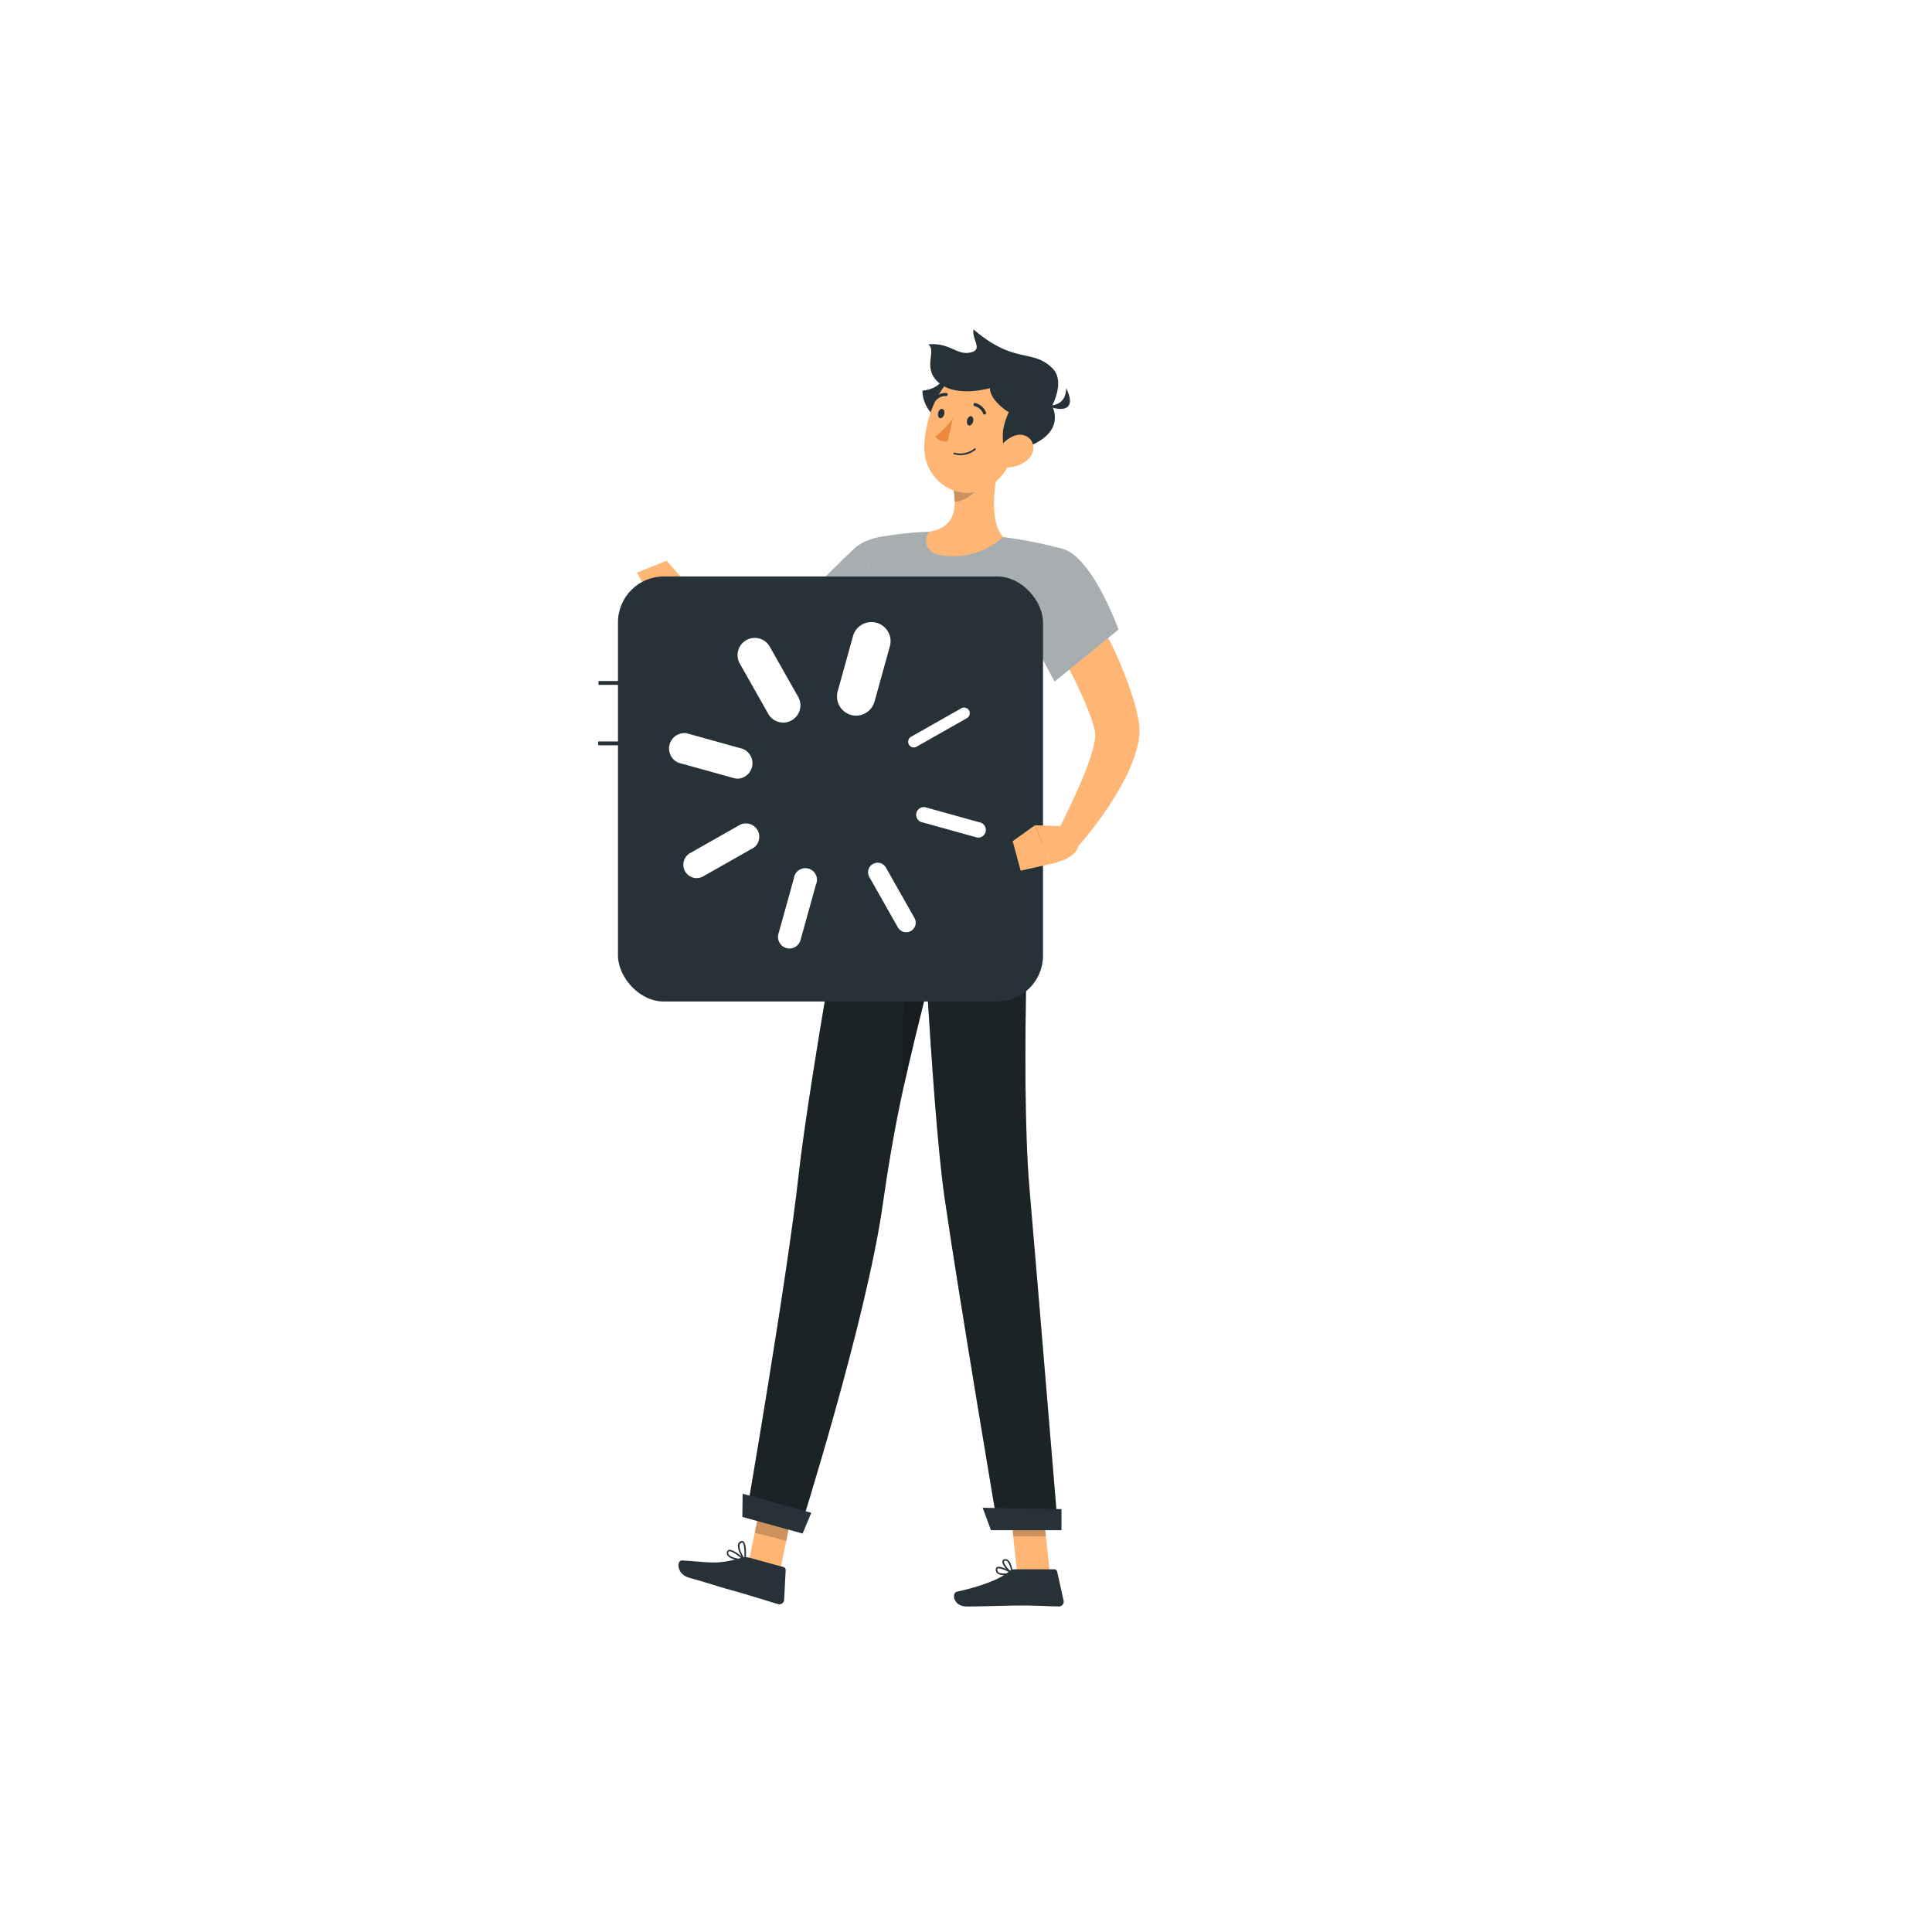 <svg class="animated" id="freepik_stories-loading" xmlns="http://www.w3.org/2000/svg" viewBox="0 0 500 500" version="1.1" xmlns:xlink="http://www.w3.org/1999/xlink" xmlns:svgjs="http://svgjs.com/svgjs"><style>svg#freepik_stories-loading:not(.animated) .animable {opacity: 0;}svg#freepik_stories-loading.animated #freepik--Character--inject-302 {animation: 0.5s 1 forwards ease-in zoomIn,1.5s Infinite  linear wind;animation-delay: 0s,0.5s;}            @keyframes zoomIn {                0% {                    opacity: 0;                    transform: scale(0.5);                }                100% {                    opacity: 1;                    transform: scale(1);                }            }                    @keyframes wind {                0% {                    transform: rotate( 0deg );                }                25% {                    transform: rotate( 1deg );                }                75% {                    transform: rotate( -1deg );                }            }        .animator-hidden { display: none; }</style><g id="freepik--background-complete--inject-302" class="animable animator-hidden" style="transform-origin: 250px 228.23px;"><rect y="382.4" width="500" height="0.25" style="fill: rgb(235, 235, 235); transform-origin: 250px 382.525px;" id="elcuddx3ig89n" class="animable"></rect><rect x="410.77" y="391.92" width="33.12" height="0.25" style="fill: rgb(235, 235, 235); transform-origin: 427.33px 392.045px;" id="elixhcsita8nq" class="animable"></rect><rect x="131.47" y="395.31" width="49.86" height="0.25" style="fill: rgb(235, 235, 235); transform-origin: 156.4px 395.435px;" id="el5959vi18ruq" class="animable"></rect><rect x="380.24" y="401.21" width="29.53" height="0.25" style="fill: rgb(235, 235, 235); transform-origin: 395.005px 401.335px;" id="ell4znei7x48" class="animable"></rect><rect x="52.46" y="399.53" width="21.6" height="0.25" style="fill: rgb(235, 235, 235); transform-origin: 63.26px 399.655px;" id="elip95cwgxiw" class="animable"></rect><rect x="82.96" y="399.53" width="38.37" height="0.25" style="fill: rgb(235, 235, 235); transform-origin: 102.145px 399.655px;" id="elaiystcuhzjq" class="animable"></rect><rect x="237.54" y="389.21" width="93.68" height="0.25" style="fill: rgb(235, 235, 235); transform-origin: 284.38px 389.335px;" id="elz5i89q902xl" class="animable"></rect><path d="M237,337.8H43.91a5.71,5.71,0,0,1-5.7-5.71V60.66A5.71,5.71,0,0,1,43.91,55H237a5.71,5.71,0,0,1,5.71,5.71V332.09A5.71,5.71,0,0,1,237,337.8ZM43.91,55.2a5.46,5.46,0,0,0-5.45,5.46V332.09a5.46,5.46,0,0,0,5.45,5.46H237a5.47,5.47,0,0,0,5.46-5.46V60.66A5.47,5.47,0,0,0,237,55.2Z" style="fill: rgb(235, 235, 235); transform-origin: 140.46px 196.4px;" id="el1qhhvxs12fg" class="animable"></path><path d="M453.31,337.8H260.21a5.72,5.72,0,0,1-5.71-5.71V60.66A5.72,5.72,0,0,1,260.21,55h193.1A5.71,5.71,0,0,1,459,60.66V332.09A5.71,5.71,0,0,1,453.31,337.8ZM260.21,55.2a5.47,5.47,0,0,0-5.46,5.46V332.09a5.47,5.47,0,0,0,5.46,5.46h193.1a5.47,5.47,0,0,0,5.46-5.46V60.66a5.47,5.47,0,0,0-5.46-5.46Z" style="fill: rgb(235, 235, 235); transform-origin: 356.75px 196.4px;" id="elspc03ithjpq" class="animable"></path><g id="elw88hku4t50i"><rect x="132.95" y="213.1" width="13.01" height="163.63" style="fill: rgb(240, 240, 240); transform-origin: 139.455px 294.915px; transform: rotate(180deg);" class="animable" id="el7z8fec3if2f"></rect></g><g id="el8hsbldkkdh2"><rect x="70.44" y="376.74" width="72.09" height="5.65" style="fill: rgb(240, 240, 240); transform-origin: 106.485px 379.565px; transform: rotate(180deg);" class="animable" id="elukcospjcc7g"></rect></g><rect x="67.01" y="213.1" width="65.94" height="163.63" style="fill: rgb(250, 250, 250); transform-origin: 99.98px 294.915px;" id="elrbx51nbkcz" class="animable"></rect><rect x="74.04" y="298.31" width="51.88" height="29.22" style="fill: rgb(240, 240, 240); transform-origin: 99.98px 312.92px;" id="elro3y35tu7i" class="animable"></rect><rect x="74.04" y="336.55" width="51.88" height="29.22" style="fill: rgb(240, 240, 240); transform-origin: 99.98px 351.16px;" id="el93wsrsenulw" class="animable"></rect><g id="elnhzt8pnwnp"><rect x="91.15" y="297.55" width="17.66" height="4.01" rx="1.58" style="fill: rgb(250, 250, 250); transform-origin: 99.98px 299.555px; transform: rotate(180deg);" class="animable" id="eljaznrowrybd"></rect></g><g id="elzf04bwalj9f"><rect x="91.15" y="335.79" width="17.66" height="4.01" rx="1.58" style="fill: rgb(250, 250, 250); transform-origin: 99.98px 337.795px; transform: rotate(180deg);" class="animable" id="elk6fbt80yiel"></rect></g><rect x="74.04" y="222.13" width="51.88" height="29.22" style="fill: rgb(240, 240, 240); transform-origin: 99.98px 236.74px;" id="el3e1mnfghyma" class="animable"></rect><rect x="74.04" y="260.07" width="51.88" height="29.22" style="fill: rgb(240, 240, 240); transform-origin: 99.98px 274.68px;" id="el9n0mrxvfy04" class="animable"></rect><g id="el8fn54gwt4s"><rect x="91.15" y="221.37" width="17.66" height="4.01" rx="1.58" style="fill: rgb(250, 250, 250); transform-origin: 99.98px 223.375px; transform: rotate(180deg);" class="animable" id="eluepaqc1xg5"></rect></g><g id="elb0sin2cohx6"><rect x="91.15" y="259.31" width="17.66" height="4.01" rx="1.58" style="fill: rgb(250, 250, 250); transform-origin: 99.98px 261.315px; transform: rotate(180deg);" class="animable" id="elqk7hp800kxs"></rect></g><g id="elmmhqj7wm48i"><rect x="205.11" y="213.1" width="21.53" height="163.63" style="fill: rgb(240, 240, 240); transform-origin: 215.875px 294.915px; transform: rotate(180deg);" class="animable" id="el1xlu10glkb3"></rect></g><g id="eln9nsai6808q"><rect x="142.6" y="376.74" width="80.04" height="5.65" style="fill: rgb(240, 240, 240); transform-origin: 182.62px 379.565px; transform: rotate(180deg);" class="animable" id="elnfm0qzvgy7i"></rect></g><rect x="139.17" y="213.1" width="65.94" height="163.63" style="fill: rgb(250, 250, 250); transform-origin: 172.14px 294.915px;" id="el57lmnadsxqe" class="animable"></rect><rect x="146.2" y="298.31" width="51.88" height="29.22" style="fill: rgb(240, 240, 240); transform-origin: 172.14px 312.92px;" id="el2uygesryx1t" class="animable"></rect><rect x="146.2" y="336.55" width="51.88" height="29.22" style="fill: rgb(240, 240, 240); transform-origin: 172.14px 351.16px;" id="elsoh3zsm7bh8" class="animable"></rect><g id="elqnhyeimslf"><rect x="163.31" y="297.55" width="17.66" height="4.01" rx="1.58" style="fill: rgb(250, 250, 250); transform-origin: 172.14px 299.555px; transform: rotate(180deg);" class="animable" id="el63612afjswb"></rect></g><g id="elal9t2pxtz1u"><rect x="163.31" y="335.79" width="17.66" height="4.01" rx="1.58" style="fill: rgb(250, 250, 250); transform-origin: 172.14px 337.795px; transform: rotate(180deg);" class="animable" id="elueeusu6mbn"></rect></g><rect x="146.2" y="222.13" width="51.88" height="29.22" style="fill: rgb(240, 240, 240); transform-origin: 172.14px 236.74px;" id="elxgfzp3bxur" class="animable"></rect><rect x="146.2" y="260.07" width="51.88" height="29.22" style="fill: rgb(240, 240, 240); transform-origin: 172.14px 274.68px;" id="elgf9h13kbszq" class="animable"></rect><g id="el991u76sdcc5"><rect x="163.31" y="221.37" width="17.66" height="4.01" rx="1.58" style="fill: rgb(250, 250, 250); transform-origin: 172.14px 223.375px; transform: rotate(180deg);" class="animable" id="ely9xrol21unk"></rect></g><g id="el34ktdwos4sl"><rect x="163.31" y="259.31" width="17.66" height="4.01" rx="1.58" style="fill: rgb(250, 250, 250); transform-origin: 172.14px 261.315px; transform: rotate(180deg);" class="animable" id="elaymyqejlo1t"></rect></g><g id="ela8yt5j8mcuo"><rect x="65.01" y="90.11" width="169.17" height="70.66" style="fill: rgb(230, 230, 230); transform-origin: 149.595px 125.44px; transform: rotate(180deg);" class="animable" id="elxhskelgiqrg"></rect></g><g id="el3mhme8ws4it"><rect x="57.74" y="90.11" width="174.51" height="70.66" style="fill: rgb(240, 240, 240); transform-origin: 144.995px 125.44px; transform: rotate(180deg);" class="animable" id="eldxbn5dk1aer"></rect></g><g id="elfbxmfa6zu2d"><rect x="118.88" y="47.41" width="52.22" height="156.07" style="fill: rgb(250, 250, 250); transform-origin: 144.99px 125.445px; transform: rotate(90deg);" class="animable" id="elo1x7kn0m37l"></rect></g><polygon points="146.59 151.56 131.09 99.33 110.18 99.33 125.68 151.56 146.59 151.56" style="fill: rgb(255, 255, 255); transform-origin: 128.385px 125.445px;" id="el6tagsvji31n" class="animable"></polygon><polygon points="203.86 151.56 188.36 99.33 167.45 99.33 182.95 151.56 203.86 151.56" style="fill: rgb(255, 255, 255); transform-origin: 185.655px 125.445px;" id="elr0cbtnb5bsl" class="animable"></polygon><polygon points="121.73 151.56 106.23 99.33 85.32 99.33 100.82 151.56 121.73 151.56" style="fill: rgb(255, 255, 255); transform-origin: 103.525px 125.445px;" id="elv10xmg34le" class="animable"></polygon><rect x="289.48" y="70.88" width="93.22" height="146.77" style="fill: rgb(235, 235, 235); transform-origin: 336.09px 144.265px;" id="ellbwerqckn" class="animable"></rect><g id="elladhlqlfzm"><rect x="269.3" y="104.26" width="133.58" height="80.02" style="fill: rgb(250, 250, 250); transform-origin: 336.09px 144.27px; transform: rotate(90deg);" class="animable" id="elrhd6e5rjifg"></rect></g><polygon points="333.61 211.06 330.92 211.06 338.57 77.35 341.26 77.35 333.61 211.06" style="fill: rgb(224, 224, 224); transform-origin: 336.09px 144.205px;" id="el0gsc52txxx1k" class="animable"></polygon><polygon points="338.62 107.32 338.62 111.18 376.1 101.3 376.1 99.94 338.62 107.32" style="fill: rgb(224, 224, 224); transform-origin: 357.36px 105.56px;" id="el657uid9fvv" class="animable"></polygon><polygon points="336.09 151.14 336.09 155 376.1 139.16 376.1 137.8 336.09 151.14" style="fill: rgb(224, 224, 224); transform-origin: 356.095px 146.4px;" id="elq8ae0a4dc8g" class="animable"></polygon><polygon points="332.63 196.38 332.63 201.7 376.1 177.65 376.1 176.29 332.63 196.38" style="fill: rgb(224, 224, 224); transform-origin: 354.365px 188.995px;" id="eldnhl0d81fbv" class="animable"></polygon><polygon points="337.09 127.07 337.09 130.93 297.08 115.09 297.08 113.73 337.09 127.07" style="fill: rgb(224, 224, 224); transform-origin: 317.085px 122.33px;" id="elyta4shw05td" class="animable"></polygon><polygon points="333.85 173.63 333.85 178.95 297.08 159.32 297.08 157.96 333.85 173.63" style="fill: rgb(224, 224, 224); transform-origin: 315.465px 168.455px;" id="elrmn2rco1k27" class="animable"></polygon><g id="elczl8z6g6jp"><rect x="229.79" y="143.77" width="133.58" height="0.99" style="fill: rgb(224, 224, 224); transform-origin: 296.58px 144.265px; transform: rotate(90deg);" class="animable" id="elz8n4iwybi49"></rect></g><g id="eldvsx67o1rx5"><rect x="382.7" y="70.88" width="3.07" height="146.77" style="fill: rgb(224, 224, 224); transform-origin: 384.235px 144.265px; transform: rotate(180deg);" class="animable" id="el1scgaq0omxc"></rect></g><path d="M419.35,206.88c0-6.09,2.36-15.21,2.36-15.21H403s2.37,9.12,2.37,15.21-7.4,17-7.4,25.72,7.46,19.57,7.46,19.57h13.84s7.46-10.86,7.46-19.57S419.35,213,419.35,206.88Z" style="fill: rgb(224, 224, 224); transform-origin: 412.35px 221.92px;" id="el3l4zlgt4tni" class="animable"></path><path d="M431.34,215.42c0-4.94.9-12.35.9-12.35h-7.09s.9,7.41.9,12.35-2.8,13.8-2.8,20.87,2.82,15.88,2.82,15.88h5.25s2.82-8.81,2.82-15.88S431.34,220.35,431.34,215.42Z" style="fill: rgb(240, 240, 240); transform-origin: 428.695px 227.62px;" id="eluhte8jzkw2h" class="animable"></path><g id="elntjjkqrxcue"><rect x="258.35" y="252.17" width="10.63" height="130.23" style="fill: rgb(230, 230, 230); transform-origin: 263.665px 317.285px; transform: rotate(180deg);" class="animable" id="elkx6c7s5askl"></rect></g><g id="elrw6a69lhiuq"><rect x="255.51" y="252.17" width="6.26" height="130.23" style="fill: rgb(240, 240, 240); transform-origin: 258.64px 317.285px; transform: rotate(180deg);" class="animable" id="eloxy6e1s92oo"></rect></g><rect x="253.57" y="252.17" width="150.96" height="6.67" style="fill: rgb(240, 240, 240); transform-origin: 329.05px 255.505px;" id="el407vaqsz1mk" class="animable"></rect><g id="el1d51e7d7o6n"><rect x="455.78" y="252.17" width="10.63" height="130.23" style="fill: rgb(230, 230, 230); transform-origin: 461.095px 317.285px; transform: rotate(180deg);" class="animable" id="eldkd3ictpaz5"></rect></g><g id="elmkpy49qzz5"><rect x="453.79" y="252.17" width="6.26" height="130.23" style="fill: rgb(240, 240, 240); transform-origin: 456.92px 317.285px; transform: rotate(180deg);" class="animable" id="elrvqe7bursr"></rect></g><rect x="409.08" y="252.17" width="59.23" height="6.67" style="fill: rgb(230, 230, 230); transform-origin: 438.695px 255.505px;" id="elcv02dedlmu" class="animable"></rect><g id="ela89in4r25ug"><rect x="405.43" y="252.17" width="10.63" height="130.23" style="fill: rgb(230, 230, 230); transform-origin: 410.745px 317.285px; transform: rotate(180deg);" class="animable" id="ele4594fp988w"></rect></g><g id="eldvq4r2tyey4"><rect x="402.59" y="252.17" width="6.26" height="130.23" style="fill: rgb(240, 240, 240); transform-origin: 405.72px 317.285px; transform: rotate(180deg);" class="animable" id="elxafkuem4lpe"></rect></g><polygon points="257.36 252.17 329.05 295.22 400.74 252.17 257.36 252.17" style="fill: rgb(250, 250, 250); transform-origin: 329.05px 273.695px;" id="eluyu6s7ia6wf" class="animable"></polygon><polygon points="264.05 252.17 329.05 291.2 394.05 252.17 264.05 252.17" style="fill: rgb(235, 235, 235); transform-origin: 329.05px 271.685px;" id="elenoub29b5o" class="animable"></polygon><polygon points="414.19 252.17 439.96 291.2 465.74 252.17 414.19 252.17" style="fill: rgb(250, 250, 250); transform-origin: 439.965px 271.685px;" id="els0skh03mn3m" class="animable"></polygon><polygon points="417.26 252.17 440.63 287.19 464 252.17 417.26 252.17" style="fill: rgb(235, 235, 235); transform-origin: 440.63px 269.68px;" id="ellxv4eo9i7" class="animable"></polygon></g><g id="freepik--Shadow--inject-302" class="animable animator-hidden" style="transform-origin: 250px 416.24px;"><ellipse id="freepik--path--inject-302" cx="250" cy="416.24" rx="193.89" ry="11.32" style="fill: rgb(245, 245, 245); transform-origin: 250px 416.24px;" class="animable"></ellipse></g><g id="freepik--Character--inject-302" class="animable" style="transform-origin: 220.984px 250.5px;"><polygon points="201.78 407.02 193.74 404.38 197.71 385.06 205.75 387.7 201.78 407.02" style="fill: rgb(255, 181, 115); transform-origin: 199.745px 396.04px;" id="eljax0qso47n" class="animable"></polygon><polygon points="271.71 407.12 263.24 407.12 261.14 387.53 269.6 387.53 271.71 407.12" style="fill: rgb(255, 181, 115); transform-origin: 266.425px 397.325px;" id="elokfcqknfowh" class="animable"></polygon><path d="M262.55,406.14h10.31a.75.75,0,0,1,.73.58l1.67,7.52a1.25,1.25,0,0,1-1.24,1.51c-3.32-.06-5.74-.25-9.92-.25-2.58,0-10.33.26-13.88.26s-4-3.51-2.57-3.83c6.52-1.42,11.44-3.39,13.52-5.27A2.11,2.11,0,0,1,262.55,406.14Z" style="fill: rgb(38, 50, 56); transform-origin: 261.089px 410.95px;" id="elvzia5870njd" class="animable"></path><path d="M193.88,403.11l8.91,2.45a.75.75,0,0,1,.54.75l-.39,7.7a1.23,1.23,0,0,1-1.57,1.13c-3.2-.94-7.79-2.41-11.83-3.53-4.72-1.3-5.6-1.75-11.14-3.27-3.35-.93-3.35-4.57-1.86-4.49,6.77.36,8.75,1.23,15.2-.65A3.9,3.9,0,0,1,193.88,403.11Z" style="fill: rgb(38, 50, 56); transform-origin: 189.458px 409.095px;" id="elxubs7ma5vf" class="animable"></path><path d="M235.56,150c-.54.7-.95,1.22-1.43,1.81s-.94,1.11-1.42,1.66c-1,1.09-2,2.15-3,3.19a77.11,77.11,0,0,1-6.4,6A52,52,0,0,1,207.61,172a28.7,28.7,0,0,1-4.87,1.25c-.42.06-.85.14-1.28.19l-1.31.12a13.76,13.76,0,0,1-1.66,0,15.62,15.62,0,0,1-1.63-.18,21.42,21.42,0,0,1-5.1-1.6,34.31,34.31,0,0,1-4.1-2.13,61.57,61.57,0,0,1-7.11-5,66.39,66.39,0,0,1-6.31-5.7l3.83-5.06c4.7,2.33,9.51,4.79,14.11,6.56,1.15.43,2.28.82,3.34,1.12a11.59,11.59,0,0,0,2.75.47,3.84,3.84,0,0,0,.39,0c.07,0,.06,0,.37-.08l.7-.12.72-.17c.47-.1,1-.3,1.45-.43s1-.35,1.48-.58a31.51,31.51,0,0,0,5.93-3.33,55.42,55.42,0,0,0,5.73-4.5c1.87-1.62,3.66-3.39,5.42-5.19.88-.9,1.74-1.83,2.57-2.77l1.24-1.41,1.14-1.34Z" style="fill: rgb(255, 181, 115); transform-origin: 204.9px 157.853px;" id="elbi1a24mykzp" class="animable"></path><path d="M240.21,145.84c.62,8.06-17.54,24.52-17.54,24.52l-16.06-13.92s6.76-7.16,14.36-14.37C226.19,137.12,239.53,137.11,240.21,145.84Z" style="fill: rgb(255, 255, 255); transform-origin: 223.418px 154.543px;" id="elndj2ak7xlx" class="animable"></path><g id="elb7obeomhqbl"><path d="M240.21,145.84c.62,8.06-17.54,24.52-17.54,24.52l-16.06-13.92s6.76-7.16,14.36-14.37C226.19,137.12,239.53,137.11,240.21,145.84Z" style="fill: #263238; opacity: 0.4; transform-origin: 223.418px 154.543px;" class="animable" id="elkcj2z8tkiui"></path></g><g id="el4fepszpar1j"><path d="M232,150c-7.46.68-12.23,6.68-14.32,13.31-.23.74-.43,1.5-.59,2.25l5.56,4.82s8.27-7.49,13.45-14.84C236.38,152.05,235.39,149.68,232,150Z" style="opacity: 0.2; transform-origin: 226.617px 160.176px;" class="animable" id="el15l0h3ggiog"></path></g><path d="M180,157.54l-2.75-7-9.38,2.88a45,45,0,0,0,6.72,5.85Z" style="fill: rgb(255, 181, 115); transform-origin: 173.935px 154.905px;" id="el6b24zuzr277" class="animable"></path><polygon points="172.55 145.11 164.81 148.21 167.9 153.44 177.28 150.56 172.55 145.11" style="fill: rgb(255, 181, 115); transform-origin: 171.045px 149.275px;" id="elbvta0zj85i" class="animable"></polygon><g id="elhij2o0m225"><polygon points="197.71 385.07 195.32 396.67 203.48 398.75 205.75 387.71 197.71 385.07" style="opacity: 0.2; transform-origin: 200.535px 391.91px;" class="animable" id="elig7ai6z2jpd"></polygon></g><g id="elo7zb3onpol"><polygon points="269.6 387.53 261.14 387.53 262.23 397.63 270.69 397.63 269.6 387.53" style="opacity: 0.2; transform-origin: 265.915px 392.58px;" class="animable" id="elpk8plcc2q6s"></polygon></g><path d="M274.6,141.93a190.22,190.22,0,0,0-5.38,27.84c-.8,6.55-1.28,12.81-1.58,18.49-.7,13.3-.41,23.44-.81,26.87L221.68,212c-6.14-48.14,5.6-72.94,5.6-72.94a89,89,0,0,1,10.8-1.33q1.15-.08,2.34-.09A167.93,167.93,0,0,1,259.61,139c1.21.15,2.43.32,3.62.51C269.28,140.46,274.6,141.93,274.6,141.93Z" style="fill: rgb(255, 255, 255); transform-origin: 247.251px 176.385px;" id="el5bsry7ggng3" class="animable"></path><g id="elo8wsl69jp59"><path d="M274.6,141.93a190.22,190.22,0,0,0-5.38,27.84c-.8,6.55-1.28,12.81-1.58,18.49-.7,13.3-.41,23.44-.81,26.87L221.68,212c-6.14-48.14,5.6-72.94,5.6-72.94a89,89,0,0,1,10.8-1.33q1.15-.08,2.34-.09A167.93,167.93,0,0,1,259.61,139c1.21.15,2.43.32,3.62.51C269.28,140.46,274.6,141.93,274.6,141.93Z" style="fill: #263238; opacity: 0.4; transform-origin: 247.251px 176.385px;" class="animable" id="elin8k3u6n38"></path></g><g id="elirb2iy0ljq"><path d="M263.19,154.11a35.67,35.67,0,0,0,5.59,19.56c.13-1.28.28-2.59.44-3.9.6-4.93,1.38-10,2.41-15.18Z" style="opacity: 0.2; transform-origin: 267.409px 163.89px;" class="animable" id="el0n042e2jmugp"></path></g><path d="M259.22,117.22c-1.65,6.09-3.64,17.32.39,21.74a19.26,19.26,0,0,1-15.21,4.86c-5.3-.49-5.31-4.22-4-6.2,7-1.16,7.18-6.28,6.31-11.16Z" style="fill: rgb(255, 181, 115); transform-origin: 249.644px 130.587px;" id="el3gs7u76rsu4" class="animable"></path><g id="elf3z4xrkk8wu"><path d="M254.13,121l-7.39,5.46a19.5,19.5,0,0,1,.35,3.45c2.66-.2,6.47-2.83,6.95-5.57A9.35,9.35,0,0,0,254.13,121Z" style="opacity: 0.2; transform-origin: 250.489px 125.455px;" class="animable" id="ell54mu6ibhq"></path></g><path d="M245.8,108.11c-2,2.83-7.25-2.38-7.05-7,7.6-1,4-6.57,10.9-5.14C255.39,97.1,248,105,245.8,108.11Z" style="fill: rgb(38, 50, 56); transform-origin: 245.266px 102.325px;" id="elw61c95fw5ij" class="animable"></path><path d="M264.74,109.94c-2.54,8-3.62,12.82-8.78,16-7.76,4.72-16.85-1.53-16.75-10.13.09-7.74,4.24-19.53,13-20.76A11.45,11.45,0,0,1,264.74,109.94Z" style="fill: rgb(255, 181, 115); transform-origin: 252.258px 111.247px;" id="elptt162gfmf" class="animable"></path><path d="M259.94,117.22a21.56,21.56,0,0,1-.33-6,18,18,0,0,1,1.47-4.53s-4.79-2.83-4.9-6.24c0,0-8.56,2.52-13.13-1.33s-.49-8.3-2.83-10c5.6-.54,7.3,2.86,10.84,2.12s.41-3.23.88-6c10.67,9.19,15.31,4.88,20.49,10.14,3.31,3.36-.17,9.66-.17,9.66S277.54,114,259.94,117.22Z" style="fill: rgb(38, 50, 56); transform-origin: 257.039px 101.23px;" id="elud0ie6anu38" class="animable"></path><path d="M270.56,104.85s5.24,1.08,5.38-4.41C278.64,106,275.26,106.87,270.56,104.85Z" style="fill: rgb(38, 50, 56); transform-origin: 273.73px 103.141px;" id="el4q55ydoeffq" class="animable"></path><path d="M246.92,117.57h0a6.15,6.15,0,0,0,5.55-1.18.22.22,0,0,0,0-.31.22.22,0,0,0-.3,0,5.82,5.82,0,0,1-5.15,1.08.24.24,0,0,0-.27.16A.23.23,0,0,0,246.92,117.57Z" style="fill: rgb(38, 50, 56); transform-origin: 249.641px 116.907px;" id="elw5pnh4xlzh" class="animable"></path><path d="M266.16,118.78a7.94,7.94,0,0,1-5.68,2.2c-2.8-.08-3.37-2.78-1.9-5,1.33-2,4.38-4.33,6.86-3.17S268,117,266.16,118.78Z" style="fill: rgb(255, 181, 115); transform-origin: 262.614px 116.741px;" id="elblqq576ioz7" class="animable"></path><path d="M193.08,392.5l13.81,3.8s17.3-54.53,21.55-84.48c1.13-7.95,2.87-19.11,5.52-31,3.36-15,7.56-31.21,11-43.91,3.64-13.38,6.4-22.84,6.4-22.84L221.68,212s-12.15,66.49-15,92.16C203.74,330.84,193.08,392.5,193.08,392.5Z" style="fill: #263238; transform-origin: 222.22px 304.15px;" id="elnb37qhsz43" class="animable"></path><g id="eldpk1yp29c9b"><path d="M193.08,392.5l13.81,3.8s17.3-54.53,21.55-84.48c1.13-7.95,2.87-19.11,5.52-31,3.36-15,7.56-31.21,11-43.91,3.64-13.38,6.4-22.84,6.4-22.84L221.68,212s-12.15,66.49-15,92.16C203.74,330.84,193.08,392.5,193.08,392.5Z" style="opacity: 0.3; transform-origin: 222.22px 304.15px;" class="animable" id="elgivp9ata97"></path></g><g id="elitl73nr8w6"><path d="M234,280.81c3.36-15,7.56-31.21,11-43.91l-3.08-6.64C234.52,239,232.54,266.09,234,280.81Z" style="opacity: 0.2; transform-origin: 239.276px 255.535px;" class="animable" id="elc83rnkytz55"></path></g><path d="M237.69,213.11s3.21,72.44,6.78,97c3.91,26.87,13.85,85.59,13.85,85.59h15.49s-5.12-61.79-7.39-88.17c-2.58-30,.41-92.37.41-92.37Z" style="fill: #263238; transform-origin: 255.75px 304.405px;" id="elau6pa1b6lbq" class="animable"></path><g id="el3jkx941sfuv"><path d="M237.69,213.11s3.21,72.44,6.78,97c3.91,26.87,13.85,85.59,13.85,85.59h15.49s-5.12-61.79-7.39-88.17c-2.58-30,.41-92.37.41-92.37Z" style="opacity: 0.3; transform-origin: 255.75px 304.405px;" class="animable" id="elqhwk2n1r1op"></path></g><polygon points="256.46 396.01 274.71 396.01 274.71 390.56 254.31 390.21 256.46 396.01" style="fill: #263238; transform-origin: 264.51px 393.11px;" id="ell63pqmzf0ls" class="animable"></polygon><polygon points="192.12 392.58 207.72 396.88 209.96 391.51 192.19 386.58 192.12 392.58" style="fill: #263238; transform-origin: 201.04px 391.73px;" id="el54g8x71zadt" class="animable"></polygon><path d="M251.84,109.11c-.16.66-.65,1.11-1.08,1s-.65-.73-.48-1.39.65-1.11,1.08-1S252,108.45,251.84,109.11Z" style="fill: rgb(38, 50, 56); transform-origin: 251.058px 108.915px;" id="elmhtbesymcc" class="animable"></path><path d="M244.36,107.23c-.17.66-.65,1.11-1.08,1s-.65-.73-.49-1.4.66-1.11,1.09-1S244.53,106.57,244.36,107.23Z" style="fill: rgb(38, 50, 56); transform-origin: 243.578px 107.03px;" id="eln9tgvy0nwtf" class="animable"></path><path d="M246.66,108.16a24.38,24.38,0,0,1-4.59,4.86c.9,1.39,3.14,1.25,3.14,1.25Z" style="fill: rgb(237, 137, 62); transform-origin: 244.365px 111.217px;" id="elu7icff2hyo" class="animable"></path><path d="M254.77,107.28a.4.4,0,0,1-.34-.25,3.2,3.2,0,0,0-2.16-1.92.41.41,0,0,1-.33-.47.4.4,0,0,1,.47-.32,4,4,0,0,1,2.76,2.4.41.41,0,0,1-.21.53A.63.63,0,0,1,254.77,107.28Z" style="fill: rgb(38, 50, 56); transform-origin: 253.568px 105.796px;" id="elj16w5l5v6xc" class="animable"></path><path d="M241.8,103.85a.43.43,0,0,1-.23-.1.4.4,0,0,1,0-.56,4,4,0,0,1,3.35-1.49.41.41,0,0,1,.35.45.42.42,0,0,1-.45.35h0a3.16,3.16,0,0,0-2.63,1.2A.45.45,0,0,1,241.8,103.85Z" style="fill: rgb(38, 50, 56); transform-origin: 243.364px 102.773px;" id="elglhbsb1u2ys" class="animable"></path><path d="M259.75,407.62a2.58,2.58,0,0,1-1.63-.43,1.2,1.2,0,0,1-.41-1.06.64.64,0,0,1,.34-.57c.94-.48,3.67,1.2,4,1.39a.2.2,0,0,1,.09.21.19.19,0,0,1-.15.16A10,10,0,0,1,259.75,407.62Zm-1.26-1.75a.67.67,0,0,0-.26.05c-.05,0-.11.08-.12.24a.81.81,0,0,0,.27.72c.46.39,1.57.45,3,.16A7.94,7.94,0,0,0,258.49,405.87Z" style="fill: #263238; transform-origin: 259.922px 406.551px;" id="elg0oouws76vg" class="animable"></path><path d="M261.92,407.32a.16.16,0,0,1-.1,0c-.87-.48-2.57-2.33-2.39-3.27a.66.66,0,0,1,.64-.53,1.07,1.07,0,0,1,.85.26c1,.8,1.19,3.24,1.2,3.35a.21.21,0,0,1-.09.18A.23.23,0,0,1,261.92,407.32Zm-1.71-3.43h-.09c-.26,0-.28.15-.29.2-.11.56,1,2,1.84,2.62a4.83,4.83,0,0,0-1-2.65A.7.7,0,0,0,260.21,403.89Z" style="fill: #263238; transform-origin: 260.768px 405.419px;" id="el5wkurov2s4w" class="animable"></path><path d="M192.77,404h0c-1.39-.11-3.82-.43-4.49-1.47a1.12,1.12,0,0,1-.1-1,.63.63,0,0,1,.46-.42c1.13-.27,4,2.28,4.28,2.58a.21.21,0,0,1,.05.22A.19.19,0,0,1,192.77,404Zm-4-2.54h-.06a.24.24,0,0,0-.18.17.74.74,0,0,0,.06.68c.38.59,1.7,1,3.59,1.23C191,402.58,189.42,401.4,188.76,401.47Z" style="fill: #263238; transform-origin: 190.544px 402.547px;" id="el5g98z1ij3ve" class="animable"></path><path d="M192.62,404l0,0c-.76-1.16-2-3.29-1.57-4.45a1.12,1.12,0,0,1,.76-.72.65.65,0,0,1,.62.11c.9.74.6,4.54.56,5a.2.2,0,0,1-.15.17A.19.19,0,0,1,192.62,404Zm-.43-4.74a.08.08,0,0,0,0,0,.23.23,0,0,0-.24,0,.75.75,0,0,0-.51.47c-.23.66.22,2,1.21,3.59C192.7,401.7,192.65,399.7,192.19,399.22Z" style="fill: #263238; transform-origin: 192.016px 401.455px;" id="elfmzh08osalf" class="animable"></path><path d="M275.85,146.8c1.95,2.75,3.61,5.41,5.31,8.18s3.25,5.57,4.77,8.44a100.63,100.63,0,0,1,7.64,18.36c.23.84.45,1.68.65,2.55.1.43.19.87.28,1.32l.13.66.06.34.08.54a17,17,0,0,1-.61,6.77,43.33,43.33,0,0,1-4.17,9.69,83.78,83.78,0,0,1-5.31,8.26,88.6,88.6,0,0,1-6.07,7.57l-5.2-3.65c2.71-5.43,5.47-11,7.59-16.46.53-1.36,1-2.72,1.41-4.05a24.54,24.54,0,0,0,.92-3.8,6.26,6.26,0,0,0,0-2.52s0,0,0,0l-.07-.23-.13-.47c-.08-.32-.17-.64-.28-1-.19-.64-.41-1.3-.64-1.95a108,108,0,0,0-7.54-15.84c-1.46-2.63-3-5.21-4.58-7.81s-3.24-5.18-4.81-7.59Z" style="fill: rgb(255, 181, 115); transform-origin: 280.078px 183.14px;" id="el11t3br7u4y3j" class="animable"></path><path d="M274.6,141.93c7.93,1.6,14.88,21,14.88,21l-16.55,13.48s-5.42-9.86-9.76-19.37C258.44,146.68,265,140,274.6,141.93Z" style="fill: rgb(255, 255, 255); transform-origin: 275.539px 159.004px;" id="el6o1wjpumy74" class="animable"></path><g id="el7ahwpzboqcm"><path d="M274.6,141.93c7.93,1.6,14.88,21,14.88,21l-16.55,13.48s-5.42-9.86-9.76-19.37C258.44,146.68,265,140,274.6,141.93Z" style="fill: #263238; opacity: 0.4; transform-origin: 275.539px 159.004px;" class="animable" id="elun70m0i7mlk"></path></g><g id="elpgqby0lvlka"><rect x="154.89" y="176.25" width="14.96" height="0.99" style="fill: #263238; transform-origin: 162.37px 176.745px; transform: rotate(-74.5deg);" class="animable" id="elufb7lgl21km"></rect></g><g id="elbnbpi6vi3qp"><rect x="154.81" y="191.89" width="6.47" height="0.99" style="fill: #263238; transform-origin: 158.045px 192.385px; transform: rotate(-74.5deg);" class="animable" id="elugxslgk25ni"></rect></g><g id="elsqop2axz8l"><rect x="159.93" y="149.19" width="110" height="110" rx="11.87" style="fill: #263238; transform-origin: 214.93px 204.19px; transform: rotate(15.709deg);" class="animable" id="elmmpgelms9p"></rect></g><path d="M221.55,185.21a4.66,4.66,0,0,1-1.32-.18,5,5,0,0,1-3.45-6.08l4-14.41a4.95,4.95,0,0,1,9.54,2.64l-4,14.41A5,5,0,0,1,221.55,185.21Z" style="fill: rgb(255, 255, 255); transform-origin: 223.546px 173.101px;" id="el22lnk5ccl1mj" class="animable"></path><path d="M204.32,245.48a2.76,2.76,0,0,1-.8-.11,3,3,0,0,1-2.07-3.65l4-14.4a3,3,0,1,1,5.72,1.58l-4,14.4A3,3,0,0,1,204.32,245.48Z" style="fill: rgb(255, 255, 255); transform-origin: 206.389px 235.082px;" id="elwxx14cw3kb9" class="animable"></path><path d="M236.53,193.44a1.48,1.48,0,0,1-.74-2.77l13-7.37a1.49,1.49,0,0,1,2,.56,1.47,1.47,0,0,1-.56,2l-13,7.37A1.53,1.53,0,0,1,236.53,193.44Z" style="fill: rgb(255, 255, 255); transform-origin: 243.007px 188.28px;" id="elwhma9nwi3h" class="animable"></path><path d="M180.33,227.25a3.46,3.46,0,0,1-1.71-6.48l13-7.37a3.47,3.47,0,0,1,3.42,6l-13,7.37A3.52,3.52,0,0,1,180.33,227.25Z" style="fill: rgb(255, 255, 255); transform-origin: 186.676px 220.175px;" id="elbgabiu1csse" class="animable"></path><path d="M253.25,216.78a2,2,0,0,1-.53-.07l-14.4-4a2,2,0,0,1,1.05-3.82l14.41,4a2,2,0,0,1-.53,3.89Z" style="fill: rgb(255, 255, 255); transform-origin: 246.123px 212.827px;" id="elqtub7e8xvo" class="animable"></path><path d="M191,201.52a3.91,3.91,0,0,1-1.06-.14l-14.4-4a4,4,0,0,1,2.11-7.63l14.4,4a4,4,0,0,1-1.05,7.77Z" style="fill: rgb(255, 255, 255); transform-origin: 183.944px 195.619px;" id="el9kks0fzrb67" class="animable"></path><path d="M234.52,241.26a2.48,2.48,0,0,1-2.15-1.25L225,227a2.47,2.47,0,1,1,4.3-2.43l7.36,13a2.46,2.46,0,0,1-.93,3.37A2.42,2.42,0,0,1,234.52,241.26Z" style="fill: rgb(255, 255, 255); transform-origin: 230.822px 232.267px;" id="elyuc5plw64od" class="animable"></path><path d="M202.7,187a4.45,4.45,0,0,1-3.88-2.26l-7.36-13a4.45,4.45,0,1,1,7.75-4.39l7.36,13a4.44,4.44,0,0,1-1.68,6.06A4.36,4.36,0,0,1,202.7,187Z" style="fill: rgb(255, 255, 255); transform-origin: 199.014px 176.043px;" id="el0p2me50iti9" class="animable"></path><path d="M276.41,213.89l-8.58-.31,4.15,10s7.37-1.36,7.09-5.34Z" style="fill: rgb(255, 181, 115); transform-origin: 273.454px 218.58px;" id="elqbr6ezw4q3n" class="animable"></path><polygon points="262.08 217.7 264.15 225.33 271.99 223.56 267.83 213.58 262.08 217.7" style="fill: rgb(255, 181, 115); transform-origin: 267.035px 219.455px;" id="elqtf7sbshnq8" class="animable"></polygon></g><defs>     <filter id="active" height="200%">         <feMorphology in="SourceAlpha" result="DILATED" operator="dilate" radius="2"></feMorphology>                <feFlood flood-color="#32DFEC" flood-opacity="1" result="PINK"></feFlood>        <feComposite in="PINK" in2="DILATED" operator="in" result="OUTLINE"></feComposite>        <feMerge>            <feMergeNode in="OUTLINE"></feMergeNode>            <feMergeNode in="SourceGraphic"></feMergeNode>        </feMerge>    </filter>    <filter id="hover" height="200%">        <feMorphology in="SourceAlpha" result="DILATED" operator="dilate" radius="2"></feMorphology>                <feFlood flood-color="#ff0000" flood-opacity="0.5" result="PINK"></feFlood>        <feComposite in="PINK" in2="DILATED" operator="in" result="OUTLINE"></feComposite>        <feMerge>            <feMergeNode in="OUTLINE"></feMergeNode>            <feMergeNode in="SourceGraphic"></feMergeNode>        </feMerge>            <feColorMatrix type="matrix" values="0   0   0   0   0                0   1   0   0   0                0   0   0   0   0                0   0   0   1   0 "></feColorMatrix>    </filter></defs></svg>